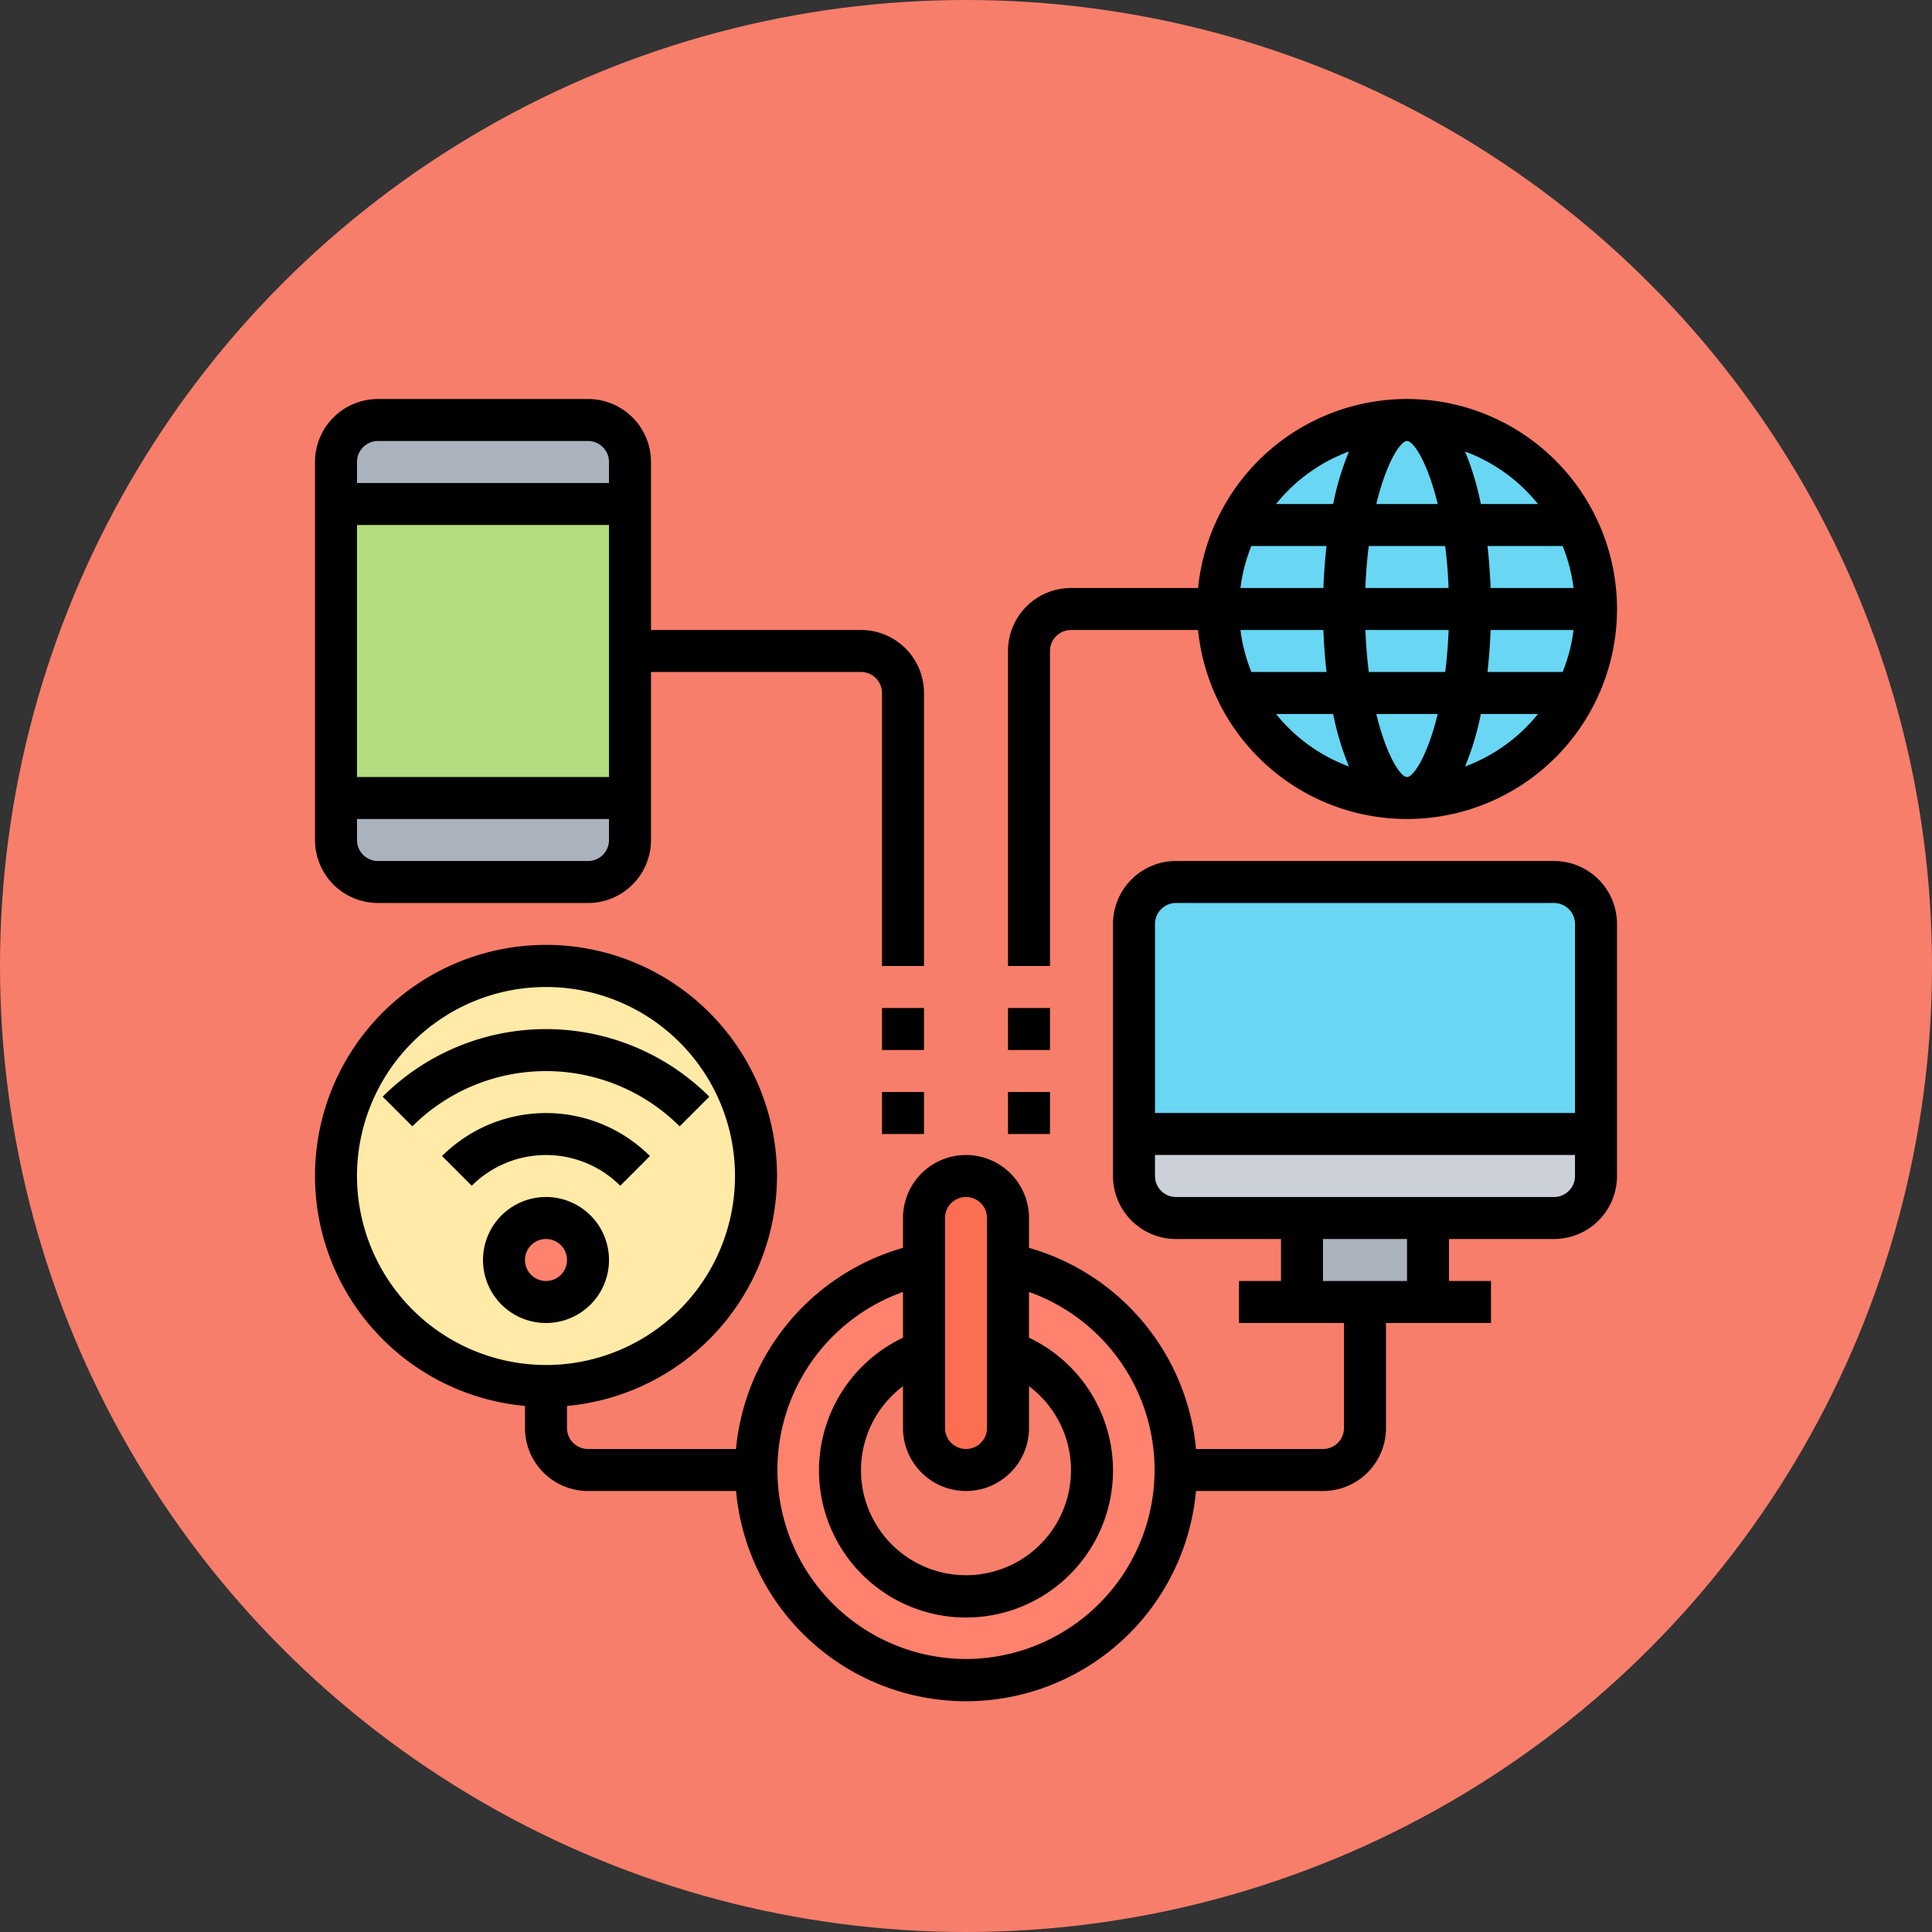 <svg xmlns="http://www.w3.org/2000/svg" width="92" height="92" viewBox="0 0 92 92">
  <rect x="0" y="0" width="92" height="92" fill="#333333" stroke="none"/>
  <g id="Grupo_1070117" data-name="Grupo 1070117" transform="translate(-1133 -872)">
    <circle id="Elipse_9028" data-name="Elipse 9028" cx="46" cy="46" r="46" transform="translate(1133 872)" fill="#f77e6b"/>
    <g id="digital_1_" data-name="digital (1)" transform="translate(1147 890)">
      <path id="Trazado_813481" data-name="Trazado 813481" d="M54,40v4H48V40Z" fill="#aab2bd"/>
      <path id="Trazado_813482" data-name="Trazado 813482" d="M62,36v2a2.006,2.006,0,0,1-2,2H42a2.006,2.006,0,0,1-2-2V36Z" fill="#ccd1d9"/>
      <circle id="Elipse_9032" data-name="Elipse 9032" cx="9" cy="9" r="9" transform="translate(44 2)" fill="#69d6f4"/>
      <path id="Trazado_813483" data-name="Trazado 813483" d="M62,26V36H40V26a2.006,2.006,0,0,1,2-2H60A2.006,2.006,0,0,1,62,26Z" fill="#69d6f4"/>
      <path id="Trazado_813484" data-name="Trazado 813484" d="M16,4V6H2V4A2.006,2.006,0,0,1,4,2H14A2.006,2.006,0,0,1,16,4Z" fill="#aab2bd"/>
      <path id="Trazado_813485" data-name="Trazado 813485" d="M16,20v2a2.006,2.006,0,0,1-2,2H4a2.006,2.006,0,0,1-2-2V20Z" fill="#aab2bd"/>
      <path id="Trazado_813486" data-name="Trazado 813486" d="M16,13v7H2V6H16Z" fill="#b4dd7f"/>
      <path id="Trazado_813487" data-name="Trazado 813487" d="M12,28A10,10,0,1,1,2,38,10,10,0,0,1,12,28Z" fill="#ffeaa7"/>
      <circle id="Elipse_9033" data-name="Elipse 9033" cx="2" cy="2" r="2" transform="translate(10 40)" fill="#ff826e"/>
      <path id="Trazado_813488" data-name="Trazado 813488" d="M34,42.2a10,10,0,1,1-4,0v4.15a6,6,0,1,0,4,0Z" fill="#ff826e"/>
      <path id="Trazado_813489" data-name="Trazado 813489" d="M34,46.35V50a2,2,0,0,1-4,0V40a2.006,2.006,0,0,1,2-2,2.015,2.015,0,0,1,2,2v6.35Z" fill="#fc6e51"/>
      <path id="Trazado_813490" data-name="Trazado 813490" d="M60,23H42a3,3,0,0,0-3,3V38a3,3,0,0,0,3,3h5v2H45v2h5v5a1,1,0,0,1-1,1H42.953A11.036,11.036,0,0,0,35,41.421V40a3,3,0,0,0-6,0v1.421A11.037,11.037,0,0,0,21.047,51H14a1,1,0,0,1-1-1V48.949a11,11,0,1,0-2,0V50a3,3,0,0,0,3,3h7.051a10.994,10.994,0,0,0,21.9,0H49a3,3,0,0,0,3-3V45h5V43H55V41h5a3,3,0,0,0,3-3V26A3,3,0,0,0,60,23ZM3,38a9,9,0,1,1,9,9A9.011,9.011,0,0,1,3,38ZM32,53a3,3,0,0,0,3-3V48.01a5,5,0,1,1-6,0V50A3,3,0,0,0,32,53ZM31,40a1,1,0,0,1,2,0V50a1,1,0,0,1-2,0Zm1,21a9,9,0,0,1-3-17.478V45.7a7,7,0,1,0,6,0V43.522A9,9,0,0,1,32,61ZM42,25H60a1,1,0,0,1,1,1v9H41V26A1,1,0,0,1,42,25ZM53,43H49V41h4Zm7-4H42a1,1,0,0,1-1-1V37H61v1A1,1,0,0,1,60,39Z"/>
      <path id="Trazado_813491" data-name="Trazado 813491" d="M4,25H14a3,3,0,0,0,3-3V14H27a1,1,0,0,1,1,1V28h2V15a3,3,0,0,0-3-3H17V4a3,3,0,0,0-3-3H4A3,3,0,0,0,1,4V22A3,3,0,0,0,4,25Zm10-2H4a1,1,0,0,1-1-1V21H15v1A1,1,0,0,1,14,23ZM3,19V7H15V19ZM4,3H14a1,1,0,0,1,1,1V5H3V4A1,1,0,0,1,4,3Z"/>
      <path id="Trazado_813492" data-name="Trazado 813492" d="M15,42a3,3,0,1,0-3,3A3,3,0,0,0,15,42Zm-4,0a1,1,0,1,1,1,1A1,1,0,0,1,11,42Z"/>
      <path id="Trazado_813493" data-name="Trazado 813493" d="M15.536,38.464,16.95,37.05a7.008,7.008,0,0,0-9.9,0l1.414,1.414A5.006,5.006,0,0,1,15.536,38.464Z"/>
      <path id="Trazado_813494" data-name="Trazado 813494" d="M18.364,35.636l1.414-1.414a11.013,11.013,0,0,0-15.557,0l1.414,1.414A9.012,9.012,0,0,1,18.364,35.636Z"/>
      <path id="Trazado_813495" data-name="Trazado 813495" d="M28,34h2v2H28Z"/>
      <path id="Trazado_813496" data-name="Trazado 813496" d="M28,30h2v2H28Z"/>
      <path id="Trazado_813497" data-name="Trazado 813497" d="M34,34h2v2H34Z"/>
      <path id="Trazado_813498" data-name="Trazado 813498" d="M34,30h2v2H34Z"/>
      <path id="Trazado_813499" data-name="Trazado 813499" d="M36,13a1,1,0,0,1,1-1h6.051a10,10,0,1,0,0-2H37a3,3,0,0,0-3,3V28h2ZM53,3c.313,0,.983,1.023,1.462,3H51.538C52.017,4.023,52.687,3,53,3Zm1.819,5c.077.614.134,1.277.161,2H51.018c.027-.723.085-1.386.161-2ZM53,19c-.313,0-.983-1.023-1.462-3h2.924c-.479,1.977-1.149,3-1.462,3Zm-1.819-5c-.077-.614-.134-1.277-.161-2h3.962c-.027.723-.085,1.386-.161,2Zm5.8-2h3.95a7.923,7.923,0,0,1-.52,2H56.832C56.906,13.343,56.957,12.673,56.981,12Zm3.95-2h-3.95c-.024-.673-.075-1.343-.149-2h3.579A7.965,7.965,0,0,1,60.931,10ZM49.019,10h-3.95a7.923,7.923,0,0,1,.52-2h3.579C49.094,8.657,49.043,9.327,49.019,10Zm0,2c.024.673.075,1.343.149,2H45.589a7.965,7.965,0,0,1-.52-2Zm-2.254,4h2.719a13.332,13.332,0,0,0,.752,2.5A8.028,8.028,0,0,1,46.765,16Zm9,2.5a13.332,13.332,0,0,0,.752-2.5h2.719A8.028,8.028,0,0,1,55.764,18.5ZM59.235,6H56.516a13.332,13.332,0,0,0-.752-2.5A8.028,8.028,0,0,1,59.235,6Zm-9-2.5A13.407,13.407,0,0,0,49.484,6H46.765A8.028,8.028,0,0,1,50.236,3.5Z"/>
    </g>
  </g>
</svg>

